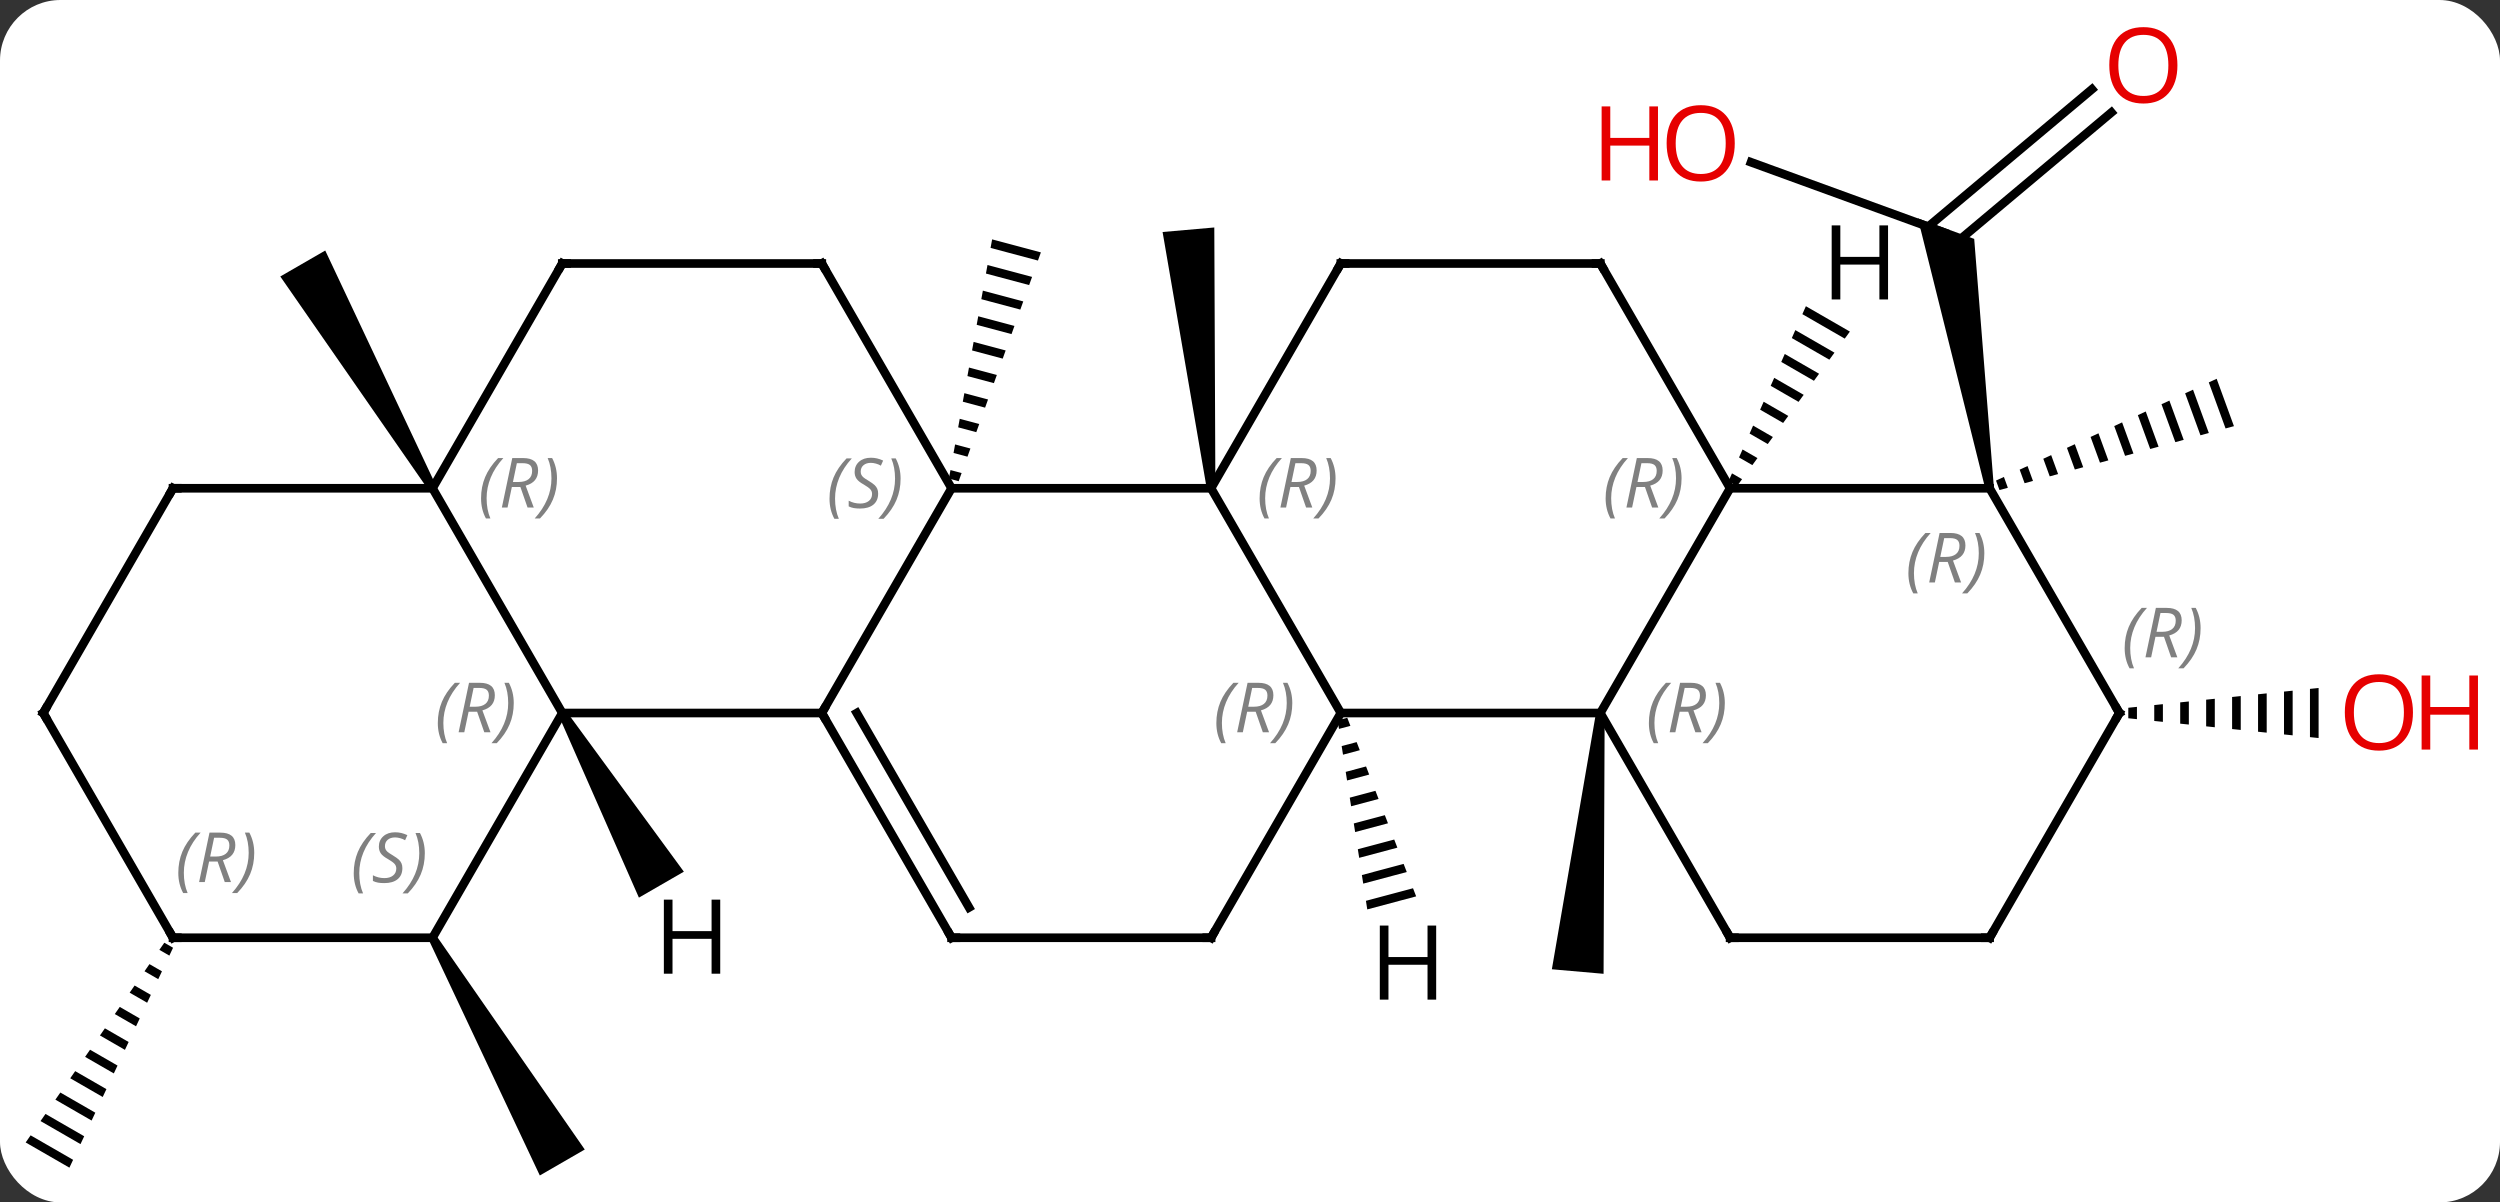 <svg width="289" viewBox="0 0 289 139" style="fill-opacity:1; color-rendering:auto; color-interpolation:auto; text-rendering:auto; stroke:black; stroke-linecap:square; stroke-miterlimit:10; shape-rendering:auto; stroke-opacity:1; fill:black; stroke-dasharray:none; font-weight:normal; stroke-width:1; font-family:'Open Sans'; font-style:normal; stroke-linejoin:miter; font-size:12; stroke-dashoffset:0; image-rendering:auto;" height="139" class="cas-substance-image" xmlns:xlink="http://www.w3.org/1999/xlink" xmlns="http://www.w3.org/2000/svg"><rect x="0" y="0" width="289" height="139" fill="#333333" stroke="none"/><svg class="cas-substance-single-component"><rect y="0" x="0" width="289" stroke="none" ry="7" rx="7" height="139" fill="white" class="cas-substance-group"/><svg y="0" x="0" width="289" viewBox="0 0 289 139" style="fill:black;" height="139" class="cas-substance-single-component-image"><svg><g><g transform="translate(140,71)" style="text-rendering:geometricPrecision; color-rendering:optimizeQuality; color-interpolation:linearRGB; stroke-linecap:butt; image-rendering:optimizeQuality;"><path style="stroke:none;" d="M0.498 -14.6 L-0.498 -14.512 L-5.605 -44.18 L0.373 -44.704 Z"/><path style="stroke:none;" d="M44.502 11.38 L45.498 11.468 L45.373 41.572 L39.395 41.048 Z"/><path style="stroke:none;" d="M-25.311 -43.329 L-25.49 -42.341 L-25.49 -42.341 L-20.014 -40.88 L-19.674 -41.824 L-25.311 -43.329 ZM-25.846 -40.365 L-26.025 -39.378 L-26.025 -39.378 L-21.032 -38.045 L-21.032 -38.045 L-20.692 -38.99 L-20.692 -38.99 L-25.846 -40.365 ZM-26.381 -37.403 L-26.56 -36.415 L-26.56 -36.415 L-22.05 -35.211 L-22.05 -35.211 L-21.711 -36.156 L-21.711 -36.156 L-26.381 -37.403 ZM-26.916 -34.44 L-27.095 -33.452 L-27.095 -33.452 L-23.068 -32.377 L-23.068 -32.377 L-22.729 -33.322 L-22.729 -33.322 L-26.916 -34.44 ZM-27.451 -31.476 L-27.63 -30.489 L-27.63 -30.489 L-24.086 -29.543 L-24.086 -29.543 L-23.747 -30.488 L-23.747 -30.488 L-27.451 -31.476 ZM-27.986 -28.513 L-28.165 -27.526 L-28.165 -27.526 L-25.105 -26.709 L-25.105 -26.709 L-24.765 -27.654 L-24.765 -27.654 L-27.986 -28.513 ZM-28.521 -25.55 L-28.7 -24.563 L-26.123 -23.875 L-26.123 -23.875 L-25.783 -24.82 L-25.783 -24.82 L-28.521 -25.55 ZM-29.056 -22.587 L-29.235 -21.6 L-27.141 -21.041 L-27.141 -21.041 L-26.801 -21.986 L-26.801 -21.986 L-29.056 -22.587 ZM-29.591 -19.624 L-29.77 -18.637 L-29.77 -18.637 L-28.159 -18.207 L-28.159 -18.207 L-27.82 -19.151 L-27.82 -19.151 L-29.591 -19.624 ZM-30.126 -16.661 L-30.305 -15.674 L-30.305 -15.674 L-29.177 -15.373 L-28.838 -16.317 L-28.838 -16.317 L-30.126 -16.661 Z"/><line y2="-52.245" y1="-44.1" x2="62.418" x1="84.792" style="fill:none;"/><line y2="-58" y1="-42.76" x2="104.078" x1="85.917" style="fill:none;"/><line y2="-60.681" y1="-44.791" x2="101.828" x1="82.893" style="fill:none;"/><path style="stroke:none;" d="M90.492 -14.643 L89.508 -14.469 L81.708 -45.755 L88.218 -43.385 Z"/><path style="stroke:none;" d="M116.246 -27.214 L115.335 -26.794 L117.276 -21.471 L118.244 -21.735 L118.244 -21.735 L116.246 -27.214 ZM113.513 -25.953 L112.602 -25.533 L114.372 -20.68 L115.34 -20.944 L113.513 -25.953 ZM110.78 -24.692 L109.869 -24.272 L111.468 -19.889 L112.436 -20.152 L110.78 -24.692 ZM108.047 -23.431 L107.136 -23.011 L108.564 -19.097 L109.532 -19.361 L108.047 -23.431 ZM105.315 -22.171 L104.404 -21.75 L105.66 -18.306 L106.628 -18.57 L106.628 -18.57 L105.315 -22.171 ZM102.582 -20.91 L101.671 -20.489 L102.756 -17.515 L102.756 -17.515 L103.724 -17.779 L103.724 -17.779 L102.582 -20.91 ZM99.849 -19.649 L98.938 -19.229 L98.938 -19.229 L99.852 -16.724 L99.852 -16.724 L100.82 -16.988 L100.82 -16.988 L99.849 -19.649 ZM97.116 -18.388 L96.206 -17.968 L96.948 -15.933 L97.916 -16.196 L97.116 -18.388 ZM94.384 -17.127 L93.473 -16.707 L94.044 -15.141 L94.044 -15.141 L95.012 -15.405 L95.012 -15.405 L94.384 -17.127 ZM91.651 -15.867 L90.74 -15.446 L91.14 -14.35 L92.108 -14.614 L91.651 -15.867 Z"/><path style="stroke:none;" d="M107.031 10.713 L106.031 10.817 L106.031 12.031 L107.031 12.135 L107.031 10.713 ZM110.031 10.401 L109.031 10.505 L109.031 12.343 L110.031 12.447 L110.031 10.401 ZM113.031 10.09 L112.031 10.194 L112.031 12.655 L113.031 12.758 L113.031 10.09 ZM116.031 9.778 L115.031 9.882 L115.031 12.966 L116.031 13.07 L116.031 13.07 L116.031 9.778 ZM119.031 9.466 L118.031 9.57 L118.031 9.57 L118.031 13.278 L118.031 13.278 L119.031 13.382 L119.031 9.466 ZM122.031 9.155 L121.031 9.258 L121.031 13.59 L122.031 13.694 L122.031 9.155 ZM125.031 8.843 L124.031 8.947 L124.031 13.901 L125.031 14.005 L125.031 8.843 ZM128.031 8.531 L127.031 8.635 L127.031 14.213 L128.031 14.317 L128.031 8.531 Z"/><path style="stroke:none;" d="M-89.567 -14.806 L-90.433 -14.306 L-107.598 -39.039 L-102.402 -42.039 Z"/><path style="stroke:none;" d="M-90.433 37.654 L-89.567 37.154 L-72.402 61.884 L-77.598 64.884 Z"/><path style="stroke:none;" d="M-121.005 37.979 L-121.578 38.803 L-120.423 39.469 L-120.423 39.469 L-119.995 38.561 L-121.005 37.979 ZM-122.722 40.453 L-123.295 41.277 L-123.295 41.277 L-121.707 42.193 L-121.278 41.285 L-122.722 40.453 ZM-124.44 42.926 L-125.012 43.751 L-125.012 43.751 L-122.99 44.917 L-122.562 44.009 L-124.44 42.926 ZM-126.157 45.4 L-126.729 46.225 L-124.274 47.641 L-124.274 47.641 L-123.846 46.733 L-123.846 46.733 L-126.157 45.4 ZM-127.874 47.874 L-128.446 48.699 L-125.558 50.364 L-125.13 49.456 L-127.874 47.874 ZM-129.591 50.348 L-130.163 51.173 L-130.163 51.173 L-126.842 53.088 L-126.414 52.18 L-126.414 52.18 L-129.591 50.348 ZM-131.308 52.822 L-131.881 53.647 L-131.881 53.647 L-128.126 55.812 L-128.126 55.812 L-127.698 54.904 L-131.308 52.822 ZM-133.025 55.296 L-133.598 56.121 L-129.41 58.536 L-128.982 57.628 L-133.025 55.296 ZM-134.742 57.77 L-135.315 58.594 L-130.694 61.259 L-130.266 60.352 L-134.742 57.77 ZM-136.46 60.244 L-137.032 61.068 L-137.032 61.068 L-131.977 63.983 L-131.549 63.075 L-131.549 63.075 L-136.46 60.244 Z"/><line y2="-14.556" y1="11.424" x2="0" x1="15" style="fill:none;"/><line y2="11.424" y1="11.424" x2="45" x1="15" style="fill:none;"/><line y2="37.404" y1="11.424" x2="0" x1="15" style="fill:none;"/><line y2="-14.556" y1="-14.556" x2="-30" x1="0" style="fill:none;"/><line y2="-40.539" y1="-14.556" x2="15" x1="0" style="fill:none;"/><line y2="-14.556" y1="11.424" x2="60" x1="45" style="fill:none;"/><line y2="37.404" y1="11.424" x2="60" x1="45" style="fill:none;"/><line y2="37.404" y1="37.404" x2="-30" x1="0" style="fill:none;"/><line y2="11.424" y1="-14.556" x2="-45" x1="-30" style="fill:none;"/><line y2="-40.539" y1="-14.556" x2="-45" x1="-30" style="fill:none;"/><line y2="-40.539" y1="-40.539" x2="45" x1="15" style="fill:none;"/><line y2="-40.539" y1="-14.556" x2="45" x1="60" style="fill:none;"/><line y2="-14.556" y1="-14.556" x2="90" x1="60" style="fill:none;"/><line y2="37.404" y1="37.404" x2="90" x1="60" style="fill:none;"/><line y2="11.424" y1="37.404" x2="-45" x1="-30" style="fill:none;"/><line y2="11.424" y1="33.904" x2="-40.959" x1="-27.979" style="fill:none;"/><line y2="11.424" y1="11.424" x2="-75" x1="-45" style="fill:none;"/><line y2="-40.539" y1="-40.539" x2="-75" x1="-45" style="fill:none;"/><line y2="11.424" y1="-14.556" x2="105" x1="90" style="fill:none;"/><line y2="11.424" y1="37.404" x2="105" x1="90" style="fill:none;"/><line y2="-14.556" y1="11.424" x2="-90" x1="-75" style="fill:none;"/><line y2="37.404" y1="11.424" x2="-90" x1="-75" style="fill:none;"/><line y2="-14.556" y1="-40.539" x2="-90" x1="-75" style="fill:none;"/><line y2="-14.556" y1="-14.556" x2="-120" x1="-90" style="fill:none;"/><line y2="37.404" y1="37.404" x2="-120" x1="-90" style="fill:none;"/><line y2="11.424" y1="-14.556" x2="-135" x1="-120" style="fill:none;"/><line y2="11.424" y1="37.404" x2="-135" x1="-120" style="fill:none;"/><path style="stroke:none;" d="M15.743 11.97 L14.629 12.267 L14.785 13.261 L14.785 13.261 L16.105 12.908 L16.105 12.908 L15.743 11.97 ZM16.829 14.786 L15.096 15.248 L15.096 15.248 L15.252 16.242 L15.252 16.242 L17.191 15.724 L16.829 14.786 ZM17.915 17.602 L15.564 18.229 L15.564 18.229 L15.72 19.223 L15.72 19.223 L18.277 18.541 L18.277 18.541 L17.915 17.602 ZM19.001 20.418 L16.031 21.21 L16.031 21.21 L16.187 22.204 L16.187 22.204 L19.363 21.357 L19.363 21.357 L19.001 20.418 ZM20.087 23.234 L16.498 24.191 L16.498 24.191 L16.654 25.185 L16.654 25.185 L20.449 24.172 L20.449 24.172 L20.087 23.234 ZM21.173 26.05 L16.966 27.172 L17.122 28.166 L17.122 28.166 L21.535 26.989 L21.535 26.989 L21.173 26.05 ZM22.259 28.866 L17.433 30.154 L17.589 31.147 L17.589 31.147 L22.621 29.805 L22.621 29.805 L22.259 28.866 ZM23.345 31.682 L17.901 33.135 L17.901 33.135 L18.056 34.128 L18.056 34.128 L23.707 32.621 L23.707 32.621 L23.345 31.682 Z"/><path style="stroke:none;" d="M68.76 -35.602 L68.353 -34.682 L73.253 -31.856 L73.847 -32.669 L68.76 -35.602 ZM67.54 -32.841 L67.133 -31.921 L71.473 -29.419 L71.473 -29.419 L72.066 -30.231 L72.066 -30.231 L67.54 -32.841 ZM66.319 -30.081 L65.913 -29.161 L69.692 -26.981 L70.286 -27.794 L66.319 -30.081 ZM65.099 -27.321 L64.692 -26.401 L67.912 -24.544 L68.505 -25.357 L68.505 -25.357 L65.099 -27.321 ZM63.879 -24.56 L63.472 -23.64 L63.472 -23.64 L66.131 -22.107 L66.725 -22.919 L63.879 -24.56 ZM62.659 -21.8 L62.252 -20.88 L62.252 -20.88 L64.351 -19.669 L64.944 -20.482 L62.659 -21.8 ZM61.438 -19.04 L61.032 -18.119 L61.032 -18.119 L62.571 -17.232 L63.164 -18.045 L63.164 -18.045 L61.438 -19.04 ZM60.218 -16.279 L59.812 -15.359 L59.812 -15.359 L60.79 -14.795 L60.79 -14.795 L61.384 -15.607 L61.384 -15.607 L60.218 -16.279 Z"/><path style="stroke:none;" d="M-75.433 11.674 L-74.567 11.174 L-60.946 29.766 L-66.142 32.766 Z"/></g><g transform="translate(140,71)" style="fill:rgb(230,0,0); text-rendering:geometricPrecision; color-rendering:optimizeQuality; image-rendering:optimizeQuality; font-family:'Open Sans'; stroke:rgb(230,0,0); color-interpolation:linearRGB;"><path style="stroke:none;" d="M60.538 -54.433 Q60.538 -52.371 59.499 -51.191 Q58.46 -50.011 56.617 -50.011 Q54.726 -50.011 53.695 -51.175 Q52.663 -52.34 52.663 -54.449 Q52.663 -56.543 53.695 -57.691 Q54.726 -58.84 56.617 -58.84 Q58.476 -58.84 59.507 -57.668 Q60.538 -56.496 60.538 -54.433 ZM53.71 -54.433 Q53.71 -52.699 54.453 -51.793 Q55.195 -50.886 56.617 -50.886 Q58.038 -50.886 58.765 -51.785 Q59.492 -52.683 59.492 -54.433 Q59.492 -56.168 58.765 -57.058 Q58.038 -57.949 56.617 -57.949 Q55.195 -57.949 54.453 -57.05 Q53.71 -56.152 53.71 -54.433 Z"/><path style="stroke:none;" d="M51.663 -50.136 L50.663 -50.136 L50.663 -54.168 L46.148 -54.168 L46.148 -50.136 L45.148 -50.136 L45.148 -58.699 L46.148 -58.699 L46.148 -55.058 L50.663 -55.058 L50.663 -58.699 L51.663 -58.699 L51.663 -50.136 Z"/><path style="stroke:none;" d="M111.71 -63.454 Q111.71 -61.392 110.67 -60.212 Q109.631 -59.032 107.788 -59.032 Q105.897 -59.032 104.866 -60.197 Q103.835 -61.361 103.835 -63.47 Q103.835 -65.564 104.866 -66.712 Q105.897 -67.861 107.788 -67.861 Q109.647 -67.861 110.678 -66.689 Q111.71 -65.517 111.71 -63.454 ZM104.881 -63.454 Q104.881 -61.72 105.624 -60.814 Q106.366 -59.907 107.788 -59.907 Q109.21 -59.907 109.936 -60.806 Q110.663 -61.704 110.663 -63.454 Q110.663 -65.189 109.936 -66.079 Q109.21 -66.97 107.788 -66.97 Q106.366 -66.97 105.624 -66.072 Q104.881 -65.173 104.881 -63.454 Z"/><path style="stroke:none;" d="M138.938 11.354 Q138.938 13.416 137.898 14.596 Q136.859 15.776 135.016 15.776 Q133.125 15.776 132.094 14.611 Q131.062 13.447 131.062 11.338 Q131.062 9.244 132.094 8.096 Q133.125 6.947 135.016 6.947 Q136.875 6.947 137.906 8.119 Q138.938 9.291 138.938 11.354 ZM132.109 11.354 Q132.109 13.088 132.852 13.994 Q133.594 14.901 135.016 14.901 Q136.438 14.901 137.164 14.002 Q137.891 13.104 137.891 11.354 Q137.891 9.619 137.164 8.729 Q136.438 7.838 135.016 7.838 Q133.594 7.838 132.852 8.736 Q132.109 9.635 132.109 11.354 Z"/><path style="stroke:none;" d="M146.453 15.651 L145.453 15.651 L145.453 11.619 L140.938 11.619 L140.938 15.651 L139.938 15.651 L139.938 7.088 L140.938 7.088 L140.938 10.729 L145.453 10.729 L145.453 7.088 L146.453 7.088 L146.453 15.651 Z"/></g><g transform="translate(140,71)" style="font-size:8.4px; fill:gray; text-rendering:geometricPrecision; image-rendering:optimizeQuality; color-rendering:optimizeQuality; font-family:'Open Sans'; font-style:italic; stroke:gray; color-interpolation:linearRGB;"><path style="stroke:none;" d="M0.611 12.588 Q0.611 11.26 1.08 10.135 Q1.549 9.01 2.58 7.932 L3.189 7.932 Q2.221 8.994 1.736 10.166 Q1.252 11.338 1.252 12.572 Q1.252 13.901 1.69 14.916 L1.174 14.916 Q0.611 13.885 0.611 12.588 ZM4.171 11.276 L3.671 13.651 L3.015 13.651 L4.218 7.932 L5.468 7.932 Q7.203 7.932 7.203 9.369 Q7.203 10.729 5.765 11.119 L6.703 13.651 L5.984 13.651 L5.156 11.276 L4.171 11.276 ZM4.75 8.526 Q4.359 10.447 4.296 10.697 L4.953 10.697 Q5.703 10.697 6.109 10.369 Q6.515 10.041 6.515 9.416 Q6.515 8.947 6.257 8.736 Q6 8.526 5.406 8.526 L4.75 8.526 ZM9.389 10.276 Q9.389 11.604 8.912 12.736 Q8.435 13.869 7.42 14.916 L6.811 14.916 Q8.748 12.76 8.748 10.276 Q8.748 8.947 8.31 7.932 L8.826 7.932 Q9.389 8.994 9.389 10.276 Z"/><path style="stroke:none;" d="M5.611 -13.392 Q5.611 -14.72 6.08 -15.845 Q6.549 -16.97 7.58 -18.048 L8.19 -18.048 Q7.221 -16.986 6.736 -15.814 Q6.252 -14.642 6.252 -13.408 Q6.252 -12.08 6.689 -11.064 L6.174 -11.064 Q5.611 -12.095 5.611 -13.392 ZM9.171 -14.705 L8.671 -12.33 L8.015 -12.33 L9.218 -18.048 L10.468 -18.048 Q12.203 -18.048 12.203 -16.611 Q12.203 -15.252 10.765 -14.861 L11.703 -12.33 L10.984 -12.33 L10.156 -14.705 L9.171 -14.705 ZM9.749 -17.455 Q9.359 -15.533 9.296 -15.283 L9.953 -15.283 Q10.703 -15.283 11.109 -15.611 Q11.515 -15.939 11.515 -16.564 Q11.515 -17.033 11.257 -17.244 Q10.999 -17.455 10.406 -17.455 L9.749 -17.455 ZM14.389 -15.705 Q14.389 -14.377 13.912 -13.244 Q13.435 -12.111 12.42 -11.064 L11.81 -11.064 Q13.748 -13.22 13.748 -15.705 Q13.748 -17.033 13.31 -18.048 L13.826 -18.048 Q14.389 -16.986 14.389 -15.705 Z"/><path style="stroke:none;" d="M50.611 12.588 Q50.611 11.26 51.08 10.135 Q51.549 9.01 52.58 7.932 L53.19 7.932 Q52.221 8.994 51.736 10.166 Q51.252 11.338 51.252 12.572 Q51.252 13.901 51.69 14.916 L51.174 14.916 Q50.611 13.885 50.611 12.588 ZM54.171 11.276 L53.671 13.651 L53.015 13.651 L54.218 7.932 L55.468 7.932 Q57.203 7.932 57.203 9.369 Q57.203 10.729 55.765 11.119 L56.703 13.651 L55.984 13.651 L55.156 11.276 L54.171 11.276 ZM54.749 8.526 Q54.359 10.447 54.296 10.697 L54.953 10.697 Q55.703 10.697 56.109 10.369 Q56.515 10.041 56.515 9.416 Q56.515 8.947 56.257 8.736 Q55.999 8.526 55.406 8.526 L54.749 8.526 ZM59.389 10.276 Q59.389 11.604 58.912 12.736 Q58.435 13.869 57.42 14.916 L56.81 14.916 Q58.748 12.76 58.748 10.276 Q58.748 8.947 58.31 7.932 L58.826 7.932 Q59.389 8.994 59.389 10.276 Z"/></g><g transform="translate(140,71)" style="stroke-linecap:butt; font-size:8.4px; text-rendering:geometricPrecision; image-rendering:optimizeQuality; color-rendering:optimizeQuality; font-family:'Open Sans'; font-style:italic; color-interpolation:linearRGB; stroke-miterlimit:5;"><path style="fill:none;" d="M0.25 36.971 L0 37.404 L-0.5 37.404"/><path style="fill:gray; stroke:none;" d="M-44.108 -13.353 Q-44.108 -14.681 -43.64 -15.806 Q-43.171 -16.931 -42.14 -18.009 L-41.53 -18.009 Q-42.499 -16.947 -42.983 -15.775 Q-43.468 -14.603 -43.468 -13.369 Q-43.468 -12.041 -43.03 -11.025 L-43.546 -11.025 Q-44.108 -12.056 -44.108 -13.353 ZM-38.486 -13.947 Q-38.486 -13.119 -39.033 -12.666 Q-39.58 -12.213 -40.58 -12.213 Q-40.986 -12.213 -41.298 -12.267 Q-41.611 -12.322 -41.892 -12.463 L-41.892 -13.119 Q-41.267 -12.791 -40.564 -12.791 Q-39.939 -12.791 -39.564 -13.088 Q-39.189 -13.384 -39.189 -13.9 Q-39.189 -14.213 -39.392 -14.439 Q-39.595 -14.666 -40.158 -14.994 Q-40.752 -15.322 -40.978 -15.65 Q-41.205 -15.978 -41.205 -16.431 Q-41.205 -17.166 -40.689 -17.627 Q-40.173 -18.087 -39.33 -18.087 Q-38.955 -18.087 -38.619 -18.009 Q-38.283 -17.931 -37.908 -17.759 L-38.173 -17.166 Q-38.423 -17.322 -38.744 -17.408 Q-39.064 -17.494 -39.33 -17.494 Q-39.861 -17.494 -40.181 -17.22 Q-40.502 -16.947 -40.502 -16.478 Q-40.502 -16.275 -40.431 -16.127 Q-40.361 -15.978 -40.22 -15.845 Q-40.08 -15.713 -39.658 -15.463 Q-39.095 -15.119 -38.892 -14.923 Q-38.689 -14.728 -38.587 -14.494 Q-38.486 -14.259 -38.486 -13.947 ZM-35.892 -15.666 Q-35.892 -14.338 -36.368 -13.205 Q-36.845 -12.072 -37.86 -11.025 L-38.47 -11.025 Q-36.532 -13.181 -36.532 -15.666 Q-36.532 -16.994 -36.97 -18.009 L-36.454 -18.009 Q-35.892 -16.947 -35.892 -15.666 Z"/><path style="fill:none;" d="M14.75 -40.106 L15 -40.539 L15.5 -40.539"/><path style="fill:gray; stroke:none;" d="M45.611 -13.392 Q45.611 -14.72 46.08 -15.845 Q46.549 -16.97 47.58 -18.048 L48.19 -18.048 Q47.221 -16.986 46.736 -15.814 Q46.252 -14.642 46.252 -13.408 Q46.252 -12.08 46.69 -11.064 L46.174 -11.064 Q45.611 -12.095 45.611 -13.392 ZM49.171 -14.705 L48.671 -12.33 L48.015 -12.33 L49.218 -18.048 L50.468 -18.048 Q52.203 -18.048 52.203 -16.611 Q52.203 -15.252 50.765 -14.861 L51.703 -12.33 L50.984 -12.33 L50.156 -14.705 L49.171 -14.705 ZM49.749 -17.455 Q49.359 -15.533 49.296 -15.283 L49.953 -15.283 Q50.703 -15.283 51.109 -15.611 Q51.515 -15.939 51.515 -16.564 Q51.515 -17.033 51.257 -17.244 Q50.999 -17.455 50.406 -17.455 L49.749 -17.455 ZM54.389 -15.705 Q54.389 -14.377 53.912 -13.244 Q53.435 -12.111 52.42 -11.064 L51.81 -11.064 Q53.748 -13.22 53.748 -15.705 Q53.748 -17.033 53.31 -18.048 L53.826 -18.048 Q54.389 -16.986 54.389 -15.705 Z"/><path style="fill:none;" d="M59.75 36.971 L60 37.404 L60.5 37.404"/><path style="fill:none;" d="M-29.5 37.404 L-30 37.404 L-30.25 36.971"/><path style="fill:none;" d="M-44.75 11.857 L-45 11.424 L-44.75 10.991"/><path style="fill:none;" d="M-44.75 -40.106 L-45 -40.539 L-45.5 -40.539"/><path style="fill:none;" d="M44.5 -40.539 L45 -40.539 L45.25 -40.106"/><path style="fill:gray; stroke:none;" d="M80.611 -4.732 Q80.611 -6.06 81.08 -7.185 Q81.549 -8.31 82.58 -9.388 L83.189 -9.388 Q82.221 -8.325 81.736 -7.154 Q81.252 -5.982 81.252 -4.747 Q81.252 -3.419 81.689 -2.404 L81.174 -2.404 Q80.611 -3.435 80.611 -4.732 ZM84.171 -6.044 L83.671 -3.669 L83.015 -3.669 L84.218 -9.388 L85.468 -9.388 Q87.203 -9.388 87.203 -7.95 Q87.203 -6.591 85.765 -6.2 L86.703 -3.669 L85.984 -3.669 L85.156 -6.044 L84.171 -6.044 ZM84.75 -8.794 Q84.359 -6.872 84.296 -6.622 L84.953 -6.622 Q85.703 -6.622 86.109 -6.95 Q86.515 -7.279 86.515 -7.904 Q86.515 -8.372 86.257 -8.583 Q86 -8.794 85.406 -8.794 L84.75 -8.794 ZM89.389 -7.044 Q89.389 -5.716 88.912 -4.583 Q88.436 -3.45 87.42 -2.404 L86.811 -2.404 Q88.748 -4.56 88.748 -7.044 Q88.748 -8.372 88.311 -9.388 L88.826 -9.388 Q89.389 -8.325 89.389 -7.044 Z"/><path style="fill:none;" d="M89.5 37.404 L90 37.404 L90.25 36.971"/><path style="fill:gray; stroke:none;" d="M-89.389 12.588 Q-89.389 11.26 -88.92 10.135 Q-88.451 9.01 -87.42 7.932 L-86.811 7.932 Q-87.779 8.994 -88.264 10.166 Q-88.748 11.338 -88.748 12.572 Q-88.748 13.901 -88.311 14.916 L-88.826 14.916 Q-89.389 13.885 -89.389 12.588 ZM-85.829 11.276 L-86.329 13.651 L-86.985 13.651 L-85.782 7.932 L-84.532 7.932 Q-82.797 7.932 -82.797 9.369 Q-82.797 10.729 -84.235 11.119 L-83.297 13.651 L-84.016 13.651 L-84.844 11.276 L-85.829 11.276 ZM-85.251 8.526 Q-85.641 10.447 -85.704 10.697 L-85.047 10.697 Q-84.297 10.697 -83.891 10.369 Q-83.485 10.041 -83.485 9.416 Q-83.485 8.947 -83.743 8.736 Q-84.001 8.526 -84.594 8.526 L-85.251 8.526 ZM-80.611 10.276 Q-80.611 11.604 -81.088 12.736 Q-81.564 13.869 -82.58 14.916 L-83.189 14.916 Q-81.252 12.76 -81.252 10.276 Q-81.252 8.947 -81.689 7.932 L-81.174 7.932 Q-80.611 8.994 -80.611 10.276 Z"/><path style="fill:none;" d="M-74.5 -40.539 L-75 -40.539 L-75.25 -40.106"/><path style="fill:none;" d="M104.75 10.991 L105 11.424 L104.75 11.857"/><path style="fill:gray; stroke:none;" d="M105.612 3.928 Q105.612 2.6 106.08 1.475 Q106.549 0.35 107.58 -0.728 L108.19 -0.728 Q107.221 0.334 106.737 1.506 Q106.252 2.678 106.252 3.912 Q106.252 5.24 106.69 6.256 L106.174 6.256 Q105.612 5.225 105.612 3.928 ZM109.171 2.615 L108.671 4.99 L108.015 4.99 L109.218 -0.728 L110.468 -0.728 Q112.203 -0.728 112.203 0.709 Q112.203 2.068 110.765 2.459 L111.703 4.99 L110.984 4.99 L110.156 2.615 L109.171 2.615 ZM109.75 -0.135 Q109.359 1.787 109.296 2.037 L109.953 2.037 Q110.703 2.037 111.109 1.709 Q111.515 1.381 111.515 0.756 Q111.515 0.287 111.257 0.076 Q111 -0.135 110.406 -0.135 L109.75 -0.135 ZM114.389 1.615 Q114.389 2.943 113.912 4.076 Q113.436 5.209 112.42 6.256 L111.811 6.256 Q113.748 4.1 113.748 1.615 Q113.748 0.287 113.311 -0.728 L113.826 -0.728 Q114.389 0.334 114.389 1.615 Z"/><path style="fill:gray; stroke:none;" d="M-84.389 -13.392 Q-84.389 -14.72 -83.92 -15.845 Q-83.451 -16.97 -82.42 -18.048 L-81.811 -18.048 Q-82.779 -16.986 -83.264 -15.814 Q-83.748 -14.642 -83.748 -13.408 Q-83.748 -12.08 -83.311 -11.064 L-83.826 -11.064 Q-84.389 -12.095 -84.389 -13.392 ZM-80.829 -14.705 L-81.329 -12.33 L-81.985 -12.33 L-80.782 -18.048 L-79.532 -18.048 Q-77.797 -18.048 -77.797 -16.611 Q-77.797 -15.252 -79.235 -14.861 L-78.297 -12.33 L-79.016 -12.33 L-79.844 -14.705 L-80.829 -14.705 ZM-80.251 -17.455 Q-80.641 -15.533 -80.704 -15.283 L-80.047 -15.283 Q-79.297 -15.283 -78.891 -15.611 Q-78.485 -15.939 -78.485 -16.564 Q-78.485 -17.033 -78.743 -17.244 Q-79.001 -17.455 -79.594 -17.455 L-80.251 -17.455 ZM-75.611 -15.705 Q-75.611 -14.377 -76.088 -13.244 Q-76.564 -12.111 -77.58 -11.064 L-78.189 -11.064 Q-76.252 -13.22 -76.252 -15.705 Q-76.252 -17.033 -76.689 -18.048 L-76.174 -18.048 Q-75.611 -16.986 -75.611 -15.705 Z"/><path style="fill:gray; stroke:none;" d="M-99.108 29.947 Q-99.108 28.619 -98.639 27.494 Q-98.171 26.369 -97.139 25.291 L-96.53 25.291 Q-97.499 26.353 -97.983 27.525 Q-98.468 28.697 -98.468 29.931 Q-98.468 31.259 -98.03 32.275 L-98.546 32.275 Q-99.108 31.244 -99.108 29.947 ZM-93.486 29.353 Q-93.486 30.181 -94.033 30.634 Q-94.579 31.087 -95.579 31.087 Q-95.986 31.087 -96.298 31.033 Q-96.611 30.978 -96.892 30.837 L-96.892 30.181 Q-96.267 30.509 -95.564 30.509 Q-94.939 30.509 -94.564 30.212 Q-94.189 29.916 -94.189 29.4 Q-94.189 29.087 -94.392 28.861 Q-94.595 28.634 -95.158 28.306 Q-95.751 27.978 -95.978 27.65 Q-96.204 27.322 -96.204 26.869 Q-96.204 26.134 -95.689 25.673 Q-95.173 25.212 -94.329 25.212 Q-93.954 25.212 -93.619 25.291 Q-93.283 25.369 -92.908 25.541 L-93.173 26.134 Q-93.423 25.978 -93.744 25.892 Q-94.064 25.806 -94.329 25.806 Q-94.861 25.806 -95.181 26.08 Q-95.501 26.353 -95.501 26.822 Q-95.501 27.025 -95.431 27.173 Q-95.361 27.322 -95.22 27.455 Q-95.079 27.587 -94.658 27.837 Q-94.095 28.181 -93.892 28.376 Q-93.689 28.572 -93.587 28.806 Q-93.486 29.041 -93.486 29.353 ZM-90.891 27.634 Q-90.891 28.962 -91.368 30.095 Q-91.844 31.228 -92.86 32.275 L-93.469 32.275 Q-91.532 30.119 -91.532 27.634 Q-91.532 26.306 -91.969 25.291 L-91.454 25.291 Q-90.891 26.353 -90.891 27.634 Z"/><path style="fill:none;" d="M-119.5 -14.556 L-120 -14.556 L-120.25 -14.123"/><path style="fill:none;" d="M-119.5 37.404 L-120 37.404 L-120.25 36.971"/><path style="fill:gray; stroke:none;" d="M-119.388 29.908 Q-119.388 28.58 -118.92 27.455 Q-118.451 26.33 -117.42 25.252 L-116.81 25.252 Q-117.779 26.314 -118.263 27.486 Q-118.748 28.658 -118.748 29.892 Q-118.748 31.22 -118.31 32.236 L-118.826 32.236 Q-119.388 31.205 -119.388 29.908 ZM-115.829 28.595 L-116.329 30.97 L-116.985 30.97 L-115.782 25.252 L-114.532 25.252 Q-112.797 25.252 -112.797 26.689 Q-112.797 28.049 -114.235 28.439 L-113.297 30.97 L-114.016 30.97 L-114.844 28.595 L-115.829 28.595 ZM-115.25 25.845 Q-115.641 27.767 -115.704 28.017 L-115.047 28.017 Q-114.297 28.017 -113.891 27.689 Q-113.485 27.361 -113.485 26.736 Q-113.485 26.267 -113.743 26.056 Q-114 25.845 -114.594 25.845 L-115.25 25.845 ZM-110.611 27.595 Q-110.611 28.924 -111.088 30.056 Q-111.564 31.189 -112.58 32.236 L-113.189 32.236 Q-111.252 30.08 -111.252 27.595 Q-111.252 26.267 -111.689 25.252 L-111.174 25.252 Q-110.611 26.314 -110.611 27.595 Z"/><path style="fill:none;" d="M-134.75 10.991 L-135 11.424 L-134.75 11.857"/><path style="stroke:none;" d="M26.022 44.557 L25.022 44.557 L25.022 40.526 L20.506 40.526 L20.506 44.557 L19.506 44.557 L19.506 35.995 L20.506 35.995 L20.506 39.635 L25.022 39.635 L25.022 35.995 L26.022 35.995 L26.022 44.557 Z"/><path style="stroke:none;" d="M78.258 -36.383 L77.258 -36.383 L77.258 -40.414 L72.742 -40.414 L72.742 -36.383 L71.742 -36.383 L71.742 -44.945 L72.742 -44.945 L72.742 -41.305 L77.258 -41.305 L77.258 -44.945 L78.258 -44.945 L78.258 -36.383 Z"/><path style="stroke:none;" d="M-56.742 41.56 L-57.742 41.56 L-57.742 37.529 L-62.258 37.529 L-62.258 41.56 L-63.258 41.56 L-63.258 32.998 L-62.258 32.998 L-62.258 36.638 L-57.742 36.638 L-57.742 32.998 L-56.742 32.998 L-56.742 41.56 Z"/></g></g></svg></svg></svg></svg>